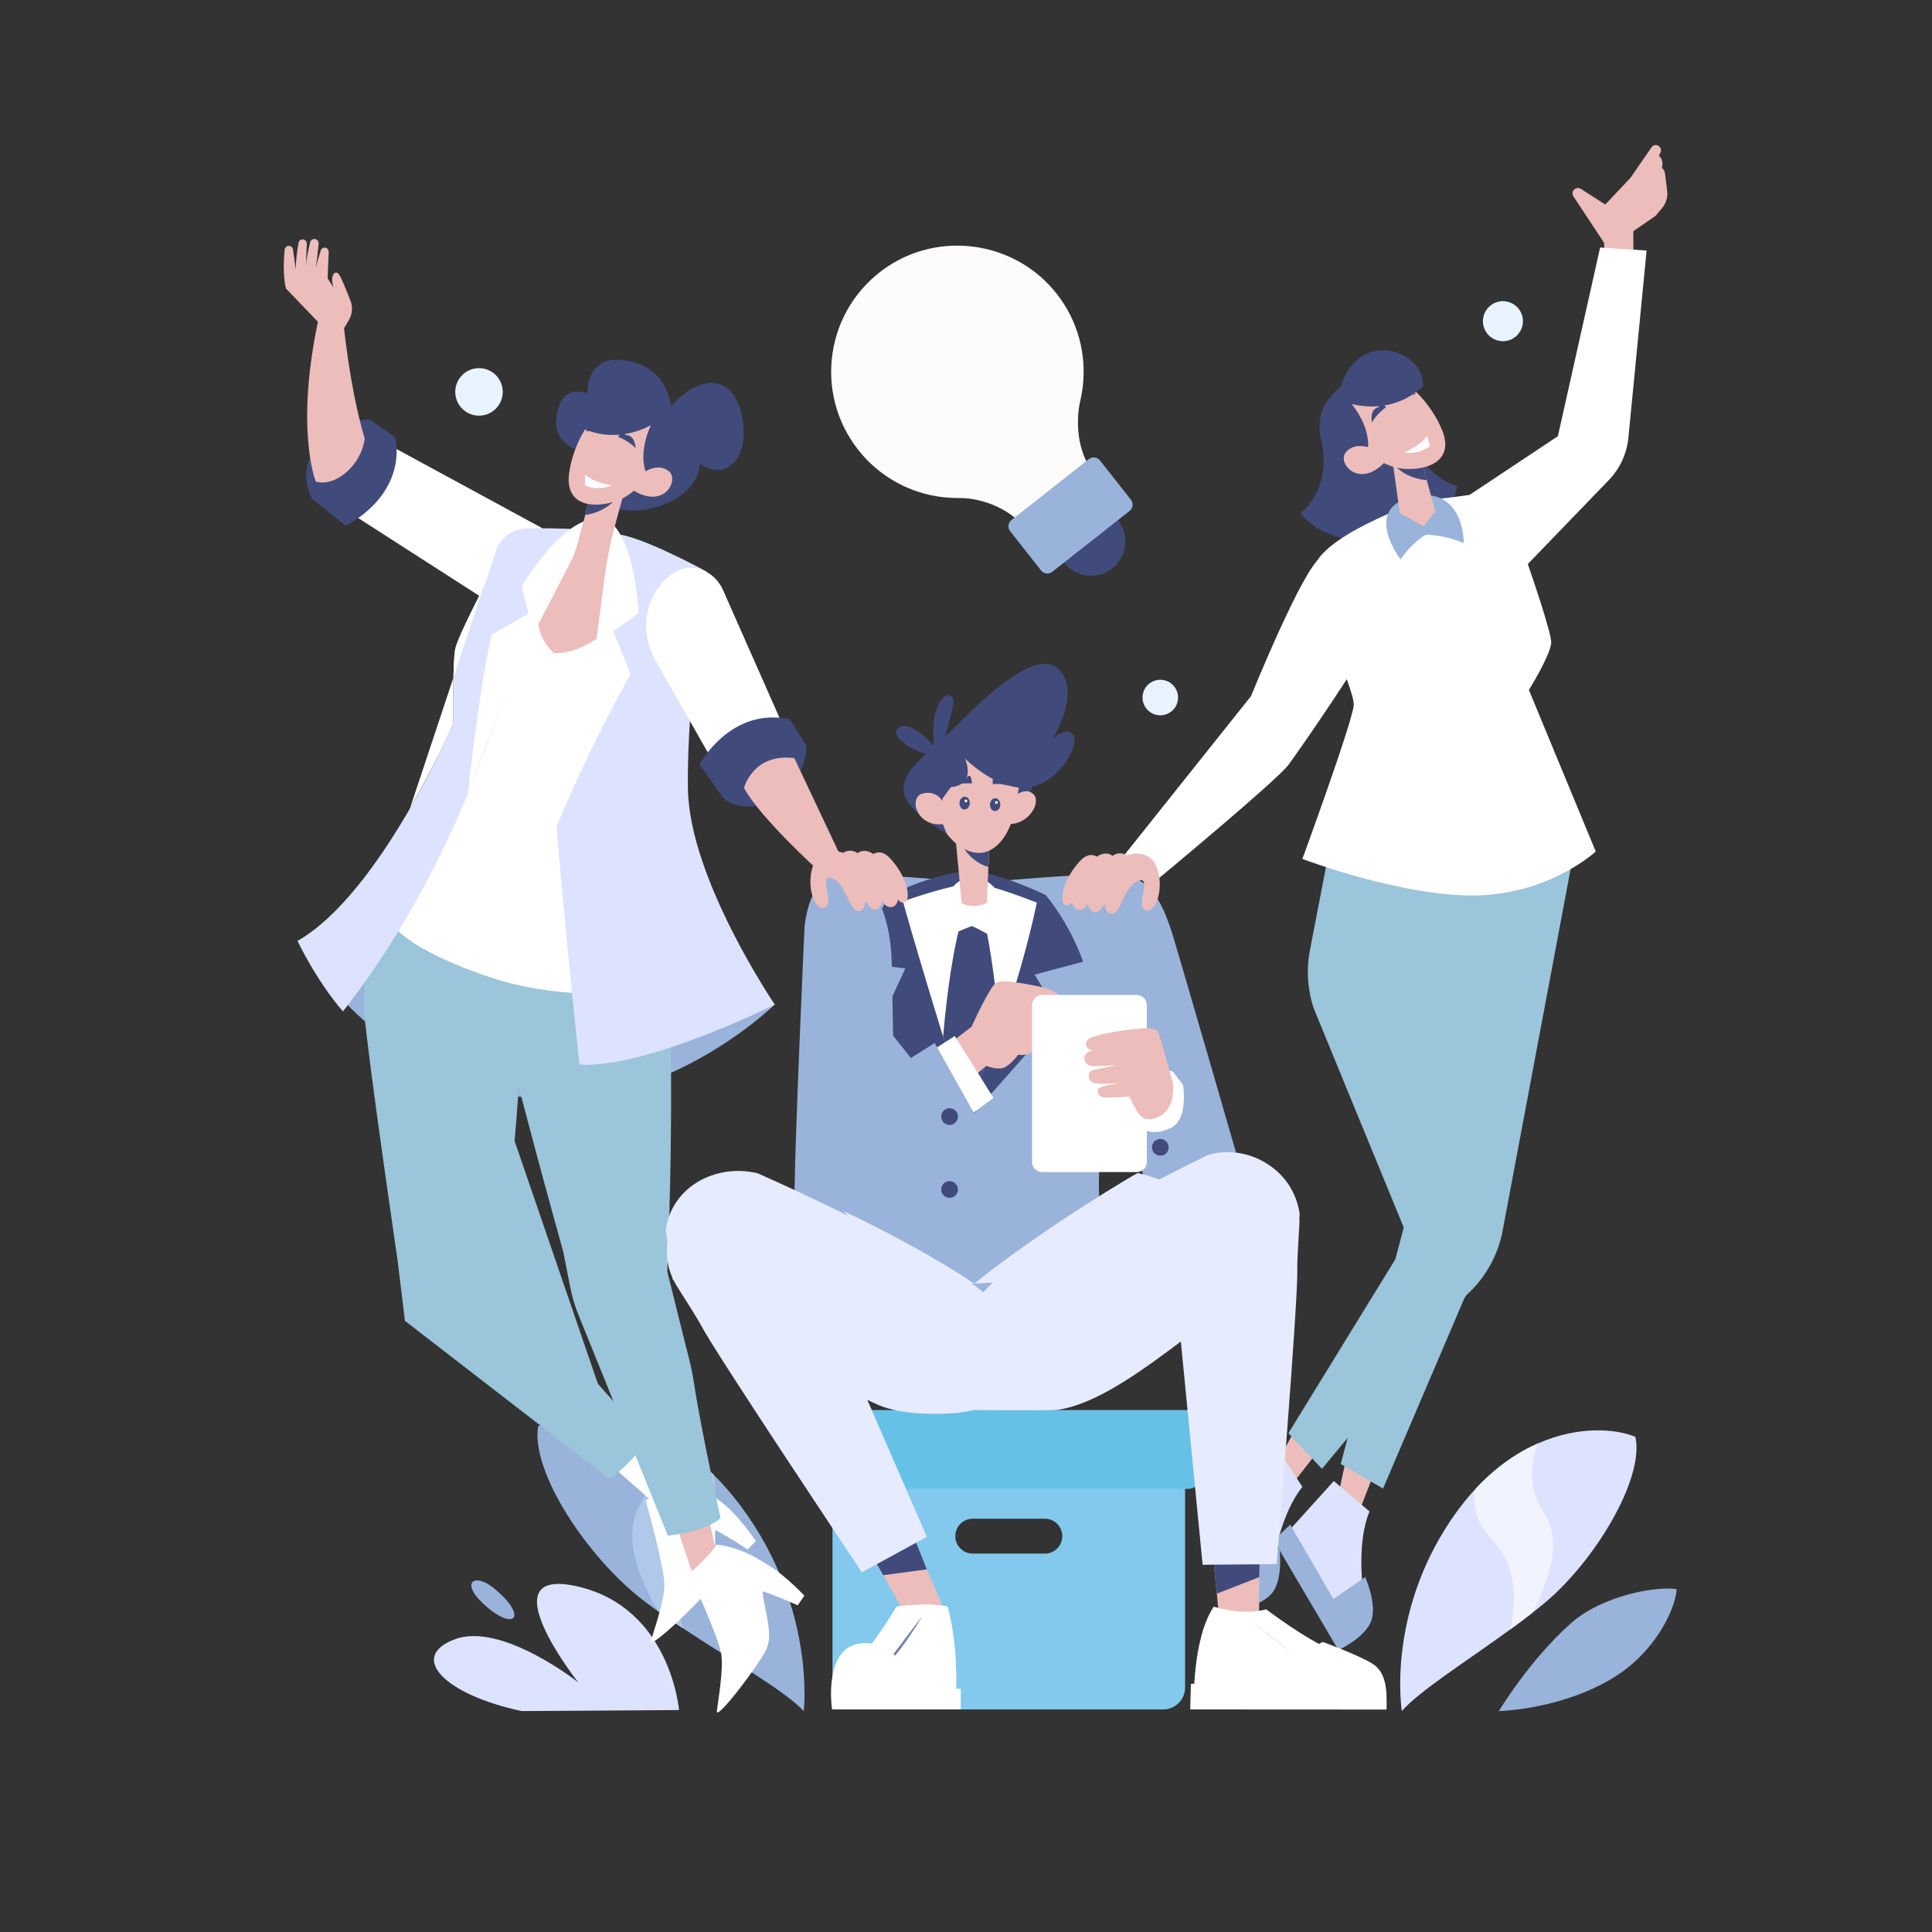 <?xml version="1.0" encoding="UTF-8" standalone="no"?>
<svg
   xmlns:dc="http://purl.org/dc/elements/1.1/"
   xmlns:cc="http://creativecommons.org/ns#"
   xmlns:rdf="http://www.w3.org/1999/02/22-rdf-syntax-ns#"
   xmlns:svg="http://www.w3.org/2000/svg"
   xmlns="http://www.w3.org/2000/svg"
   xmlns:sodipodi="http://sodipodi.sourceforge.net/DTD/sodipodi-0.dtd"
   xmlns:inkscape="http://www.inkscape.org/namespaces/inkscape"
   version="1.1"
   x="0px"
   y="0px"
   viewBox="0 0 600 600"
   style="enable-background:new 0 0 600 600;"
   xml:space="preserve"
   id="svg731"
   sodipodi:docname="Inspiration.svg"
   inkscape:version="1.0.2 (e86c870879, 2021-01-15)"><rect x="0" y="0" width="600" height="600" fill="#333333" stroke="none"/><defs
   id="defs735" /><sodipodi:namedview
   pagecolor="#ffffff"
   bordercolor="#666666"
   borderopacity="1"
   objecttolerance="10"
   gridtolerance="10"
   guidetolerance="10"
   inkscape:pageopacity="0"
   inkscape:pageshadow="2"
   inkscape:window-width="1440"
   inkscape:window-height="826"
   id="namedview733"
   showgrid="false"
   inkscape:zoom="1.4118565"
   inkscape:cx="270.71727"
   inkscape:cy="377.67981"
   inkscape:window-x="0"
   inkscape:window-y="0"
   inkscape:window-maximized="1"
   inkscape:current-layer="svg731" />
<style
   type="text/css"
   id="style2">
	.st0{fill:#404B7C;}
	.st1{fill:#ECBDBB;}
	.st2{fill:none;stroke:#404B7C;stroke-width:1.04;stroke-linecap:round;stroke-linejoin:round;stroke-miterlimit:10;}
	.st3{fill:#F68D88;}
	.st4{fill:#9AB3DA;}
	.st5{fill:none;stroke:#ECBDBB;stroke-width:1.096;stroke-linecap:round;stroke-linejoin:round;stroke-miterlimit:10;}
	.st6{fill:none;stroke:#D4E6FC;stroke-width:1.043;stroke-linecap:round;stroke-linejoin:round;stroke-miterlimit:10;}
	.st7{fill:none;stroke:#F68D88;stroke-width:1.04;stroke-linecap:round;stroke-linejoin:round;stroke-miterlimit:10;}
	.st8{fill:none;stroke:#404B7C;stroke-width:1.036;stroke-linecap:round;stroke-linejoin:round;stroke-miterlimit:10;}
	.st9{fill:#FFFFFF;}
	.st10{fill:#FFABAB;}
	.st11{fill:none;stroke:#ECBDBB;stroke-width:1.043;stroke-linecap:round;stroke-linejoin:round;stroke-miterlimit:10;}
	.st12{fill:#B0C8EA;}
	.st13{fill:none;stroke:#9AB3DA;stroke-width:1.036;stroke-linecap:round;stroke-linejoin:round;stroke-miterlimit:10;}
	.st14{fill:none;stroke:#ECBDBB;stroke-width:0.889;stroke-linecap:round;stroke-linejoin:round;stroke-miterlimit:10;}
	.st15{fill:none;stroke:#6B81BE;stroke-width:1.043;stroke-linecap:round;stroke-linejoin:round;stroke-miterlimit:10;}
	.st16{fill:#E9F3FF;}
	.st17{fill:none;stroke:#6B81BE;stroke-linecap:round;stroke-linejoin:round;stroke-miterlimit:10;}
	.st18{fill:none;stroke:#9AB3DA;stroke-width:1.043;stroke-linecap:round;stroke-linejoin:round;stroke-miterlimit:10;}
	.st19{fill:none;stroke:#404B7C;stroke-width:1.051;stroke-linecap:round;stroke-linejoin:round;stroke-miterlimit:10;}
	.st20{fill:none;stroke:#9AB3DA;stroke-width:1.051;stroke-linecap:round;stroke-linejoin:round;stroke-miterlimit:10;}
	.st21{fill:none;stroke:#ECBDBB;stroke-width:1.051;stroke-linecap:round;stroke-linejoin:round;stroke-miterlimit:10;}
	.st22{fill:none;stroke:#ECBDBB;stroke-width:1.036;stroke-linecap:round;stroke-linejoin:round;stroke-miterlimit:10;}
</style>









































<g
   id="WOMAN_1_HAIR_1_"
   style="stroke:none">
	<path
   class="st0"
   d="m 434.205,126.982 c 0,0 4.032,19.421 18.333,24.042 0,0 -1.83,15.309 -21.742,17.069 -19.912,1.76 -26.916,-8.715 -26.916,-8.715 0,0 10.146,-7.457 6.34,-23.232 -3.806,-15.775 19.959,-20.867 23.984,-9.163 z"
   id="path4"
   style="stroke:none" />
</g><g
   id="WOMAN_1_LEFT_ARM_1_"
   style="stroke:none">
	<g
   id="g23"
   style="stroke:none">
		<g
   id="g9"
   style="stroke:none">
			<path
   class="st1"
   d="m 498.314,79.006 -0.152,-3.6 -9.372,-14.195 c -0.519,-0.58 -0.576,-1.438 -0.139,-2.081 v -4e-6 c 0.477,-0.702 1.399,-0.943 2.158,-0.564 l 7.721,4.954 7.854,-8.317 6.513,-9.46 c 0.446,-0.647 1.294,-0.877 2.006,-0.543 v 0 c 0.786,0.368 1.137,1.294 0.793,2.091 l -0.482,1.117 v 0 c 0.879,0.767 1.268,1.954 1.012,3.093 l -0.118,0.527 0.373,0.484 c 0.349,0.454 0.569,0.993 0.637,1.561 l 0.637,5.319 c 0.225,1.875 -0.34,3.759 -1.558,5.202 l -2.088,2.473 -6.854,4.71 0.009,7.423 z"
   id="path7"
   style="stroke:none" />
		</g>
		<g
   id="g19"
   style="stroke:none">
			<path
   class="st2"
   d="m 515.457,56.451 -0.447,0.127 c -0.931,0.264 -1.56,1.13 -1.524,2.097 l 0.056,1.502 c 0.025,0.659 -0.262,1.292 -0.774,1.707 l -1.832,1.488"
   id="path11"
   style="stroke:none" />
			<line
   class="st2"
   x1="507.735"
   y1="55.306"
   x2="509.122"
   y2="64.415"
   id="line13"
   style="stroke:none" />
			<path
   class="st2"
   d="m 514.435,52.679 -0.928,0.428 c -0.956,0.441 -1.438,1.522 -1.125,2.528 v 4e-6 c 0.013,0.041 0.024,0.082 0.034,0.123 l 1,4.084"
   id="path15"
   style="stroke:none" />
			<path
   class="st2"
   d="m 513.94,48.861 -0.518,0.236 c -0.947,0.431 -1.435,1.492 -1.146,2.492 l 0.609,1.865"
   id="path17"
   style="stroke:none" />
		</g>
		<path
   class="st3"
   d="m 511.367,77.805 -14.432,-0.934 -13.123,58.599 -28.412,18.884 c 0,0 -10.521,9.594 -1.781,20.388 8.74,10.794 19.666,1.665 19.666,1.665 l 26.351,-27.32 c 3.458,-3.585 5.602,-8.234 6.084,-13.191 z"
   id="path21"
   style="fill:#ffffff;fill-opacity:1;stroke:none" />
	</g>
</g><g
   id="WOMAN_1_LEFT_LEG_1_"
   style="stroke:none">
	<g
   id="g44"
   style="stroke:none">
		<g
   id="g34"
   style="stroke:none">
			<path
   class="st1"
   d="m 402.47,443.696 c -0.439,0.385 -6.586,11.926 -6.586,11.926 l 6.122,4.44 7.576,-9.743 z"
   id="path26"
   style="stroke:none" />
			<path
   class="st3"
   d="m 404.477,461.771 -7.917,-12.234 -16.854,10.228 -4.491,2.726 6.694,25.473 13.918,-4.835 c 0,0 2.356,-13.788 8.65,-21.358 z"
   id="path28"
   style="stroke:none;fill:#dde3ff;fill-opacity:1" />
			<path
   class="st4"
   d="m 379.708,458.631 -6.318,3.182 9.497,38.449 c 0,0 9.129,-1.329 12.401,-5.83 3.272,-4.501 2.069,-13.526 2.069,-13.526 l -11.413,3.706 z"
   id="path30"
   style="stroke:none" />
			<path
   class="st5"
   d="m 398.223,457.899 c 0,0 -6.695,8.704 -8.381,16.711"
   id="path32"
   style="stroke:none" />
		</g>
		<g
   id="g42"
   style="stroke:none">
			<path
   class="st4"
   d="M 489.037,263.144 466.804,381.423 c -1.32,7.927 -5.261,15.183 -11.194,20.604 l -45.075,54.132 -10.4,-11.079 39.789,-64.735 -7.281,-73.206 c -0.188,-6.154 1.21,-12.252 4.059,-17.71 l 13.722,-26.286 h 38.613 z"
   id="path36"
   style="stroke:none;fill:#9ac5da;fill-opacity:1" />
			<path
   class="st6"
   d="m 408.527,441.54 36.566,-59.737 -6.057,-80.17 c -0.04,-2.518 0.6,-5 1.852,-7.185 l 8.747,-15.265"
   id="path38"
   style="stroke:none" />
			<line
   class="st6"
   x1="413.535"
   y1="451.476"
   x2="404.612"
   y2="441.985"
   id="line40"
   style="stroke:none" />
		</g>
	</g>
</g><g
   id="WOMAN_1_RIGHT_LEG_1_"
   style="stroke:none">
	<g
   id="g73"
   style="stroke:none">
		<g
   id="g55"
   style="stroke:none">
			<path
   class="st1"
   d="m 418.217,452.66 c -0.311,0.495 -2.894,13.313 -2.894,13.313 l 7.137,2.5 4.467,-11.505 z"
   id="path47"
   style="stroke:none" />
			<path
   class="st3"
   d="m 425.318,469.402 -11.09,-9.453 -13.218,14.628 -3.522,3.899 13.711,22.488 11.95,-8.62 c 0,0 -1.693,-13.885 2.168,-22.941 z"
   id="path49"
   style="stroke:none;fill:#dde3ff;fill-opacity:1" />
			<path
   class="st4"
   d="m 400.688,473.49 -5.142,4.859 20.114,34.117 c 0,0 8.366,-3.889 10.211,-9.139 1.845,-5.25 -1.893,-13.552 -1.893,-13.552 l -9.873,6.82 z"
   id="path51"
   style="stroke:none" />
			<path
   class="st5"
   d="m 418.217,467.484 c 0,0 -3.921,10.258 -3.243,18.411"
   id="path53"
   style="stroke:none" />
		</g>
		<g
   id="g71"
   style="stroke:none">
			<path
   class="st4"
   d="m 452.442,273.348 -0.339,34.825 9.911,66.393 c 1.007,7.973 -0.691,16.054 -4.822,22.948 l -27.677,64.777 -13.138,-7.635 19.575,-73.421 -27.949,-68.051 c -1.943,-5.842 -2.351,-12.085 -1.185,-18.131 l 5.616,-29.115 z"
   id="path57"
   style="stroke:none;fill:#9ac5da;fill-opacity:1" />
			<path
   class="st6"
   d="m 452.103,308.173 9.911,66.393 c 1.007,7.973 -0.691,16.054 -4.822,22.948"
   id="path59"
   style="stroke:none" />
			<path
   class="st6"
   d="m 459.252,279.774 -1.759,22.944 c -0.145,1.897 -1.326,3.559 -3.07,4.32 l -3.189,1.392 -6.7e-4,-31.378"
   id="path61"
   style="stroke:none" />
			
				<ellipse
   transform="rotate(-78.643,451.699,382.939)"
   class="st6"
   cx="451.699"
   cy="382.939"
   rx="12.834"
   ry="8.187"
   id="ellipse63"
   style="stroke:none" />
			<path
   class="st6"
   d="m 423.403,448.859 17.919,-67.709 -28.771,-75.074 c -0.76,-2.401 -0.858,-4.962 -0.284,-7.414 l 4.563,-22.697"
   id="path65"
   style="stroke:none" />
			<line
   class="st6"
   x1="431.047"
   y1="456.943"
   x2="419.779"
   y2="450.407"
   id="line67"
   style="stroke:none" />
			<path
   class="st6"
   d="m 428.21,278.14 -3.291,13.707 c -1.216,3.617 -4.704,5.971 -8.514,5.744 l -3.835,-0.229"
   id="path69"
   style="stroke:none" />
		</g>
	</g>
</g><g
   id="WOMAN_1_BODY_1_"
   style="stroke:none">
	<g
   id="g84"
   style="stroke:none">
		<path
   class="st3"
   d="m 441.562,155.463 c 2.758,-0.217 10.431,-1.091 14.155,-1.677 8.399,-1.322 12.611,3.904 15.451,11.917 4.703,13.271 10.925,31.512 10.564,34.159 -0.577,4.228 -6.919,14.415 -6.919,14.415 l 20.758,50.165 c 0,0 -14.223,13.262 -37.288,13.646 -23.064,0.384 -53.817,-11.34 -53.817,-11.34 0,0 15.761,-43.054 15.953,-47.859 0.192,-4.805 -11.917,-30.176 -12.493,-40.939 -0.577,-10.763 33.636,-22.488 33.636,-22.488 z"
   id="path76"
   style="fill:#ffffff;stroke:none;fill-opacity:1" />
		<path
   class="st5"
   d="m 459.199,153.618 c 6.141,0.463 9.553,5.264 11.97,12.085 0.9,2.539 1.855,5.26 2.81,8.019"
   id="path78"
   style="stroke:none" />
		<path
   class="st5"
   d="m 489.037,261.367 c 0,0 -14.031,8.265 -29.792,9.61 -15.761,1.345 -48.82,-9.418 -48.82,-9.418"
   id="path80"
   style="stroke:none" />
		<path
   class="st4"
   d="m 439.448,154.117 c 11.947,-2.336 15.12,8.201 15.12,14.607 0,0 -4.228,-2.306 -11.66,-2.691 0,0 -3.972,1.922 -7.944,7.688 0,0 -12.557,-16.273 4.485,-19.605 z"
   id="path82"
   style="stroke:none" />
	</g>
</g><g
   id="WOMAN_1_NECK_1_"
   style="stroke:none">
	<g
   id="g91"
   style="stroke:none">
		<polygon
   class="st1"
   points="434.712,159.367 442.143,163.476 445.723,158.731 443.092,149.1 441.625,143.74 432.016,139.771 432.588,143.956 "
   id="polygon87"
   style="stroke:none" />
		<path
   class="st0"
   d="m 432.016,139.771 0.572,4.184 c 3.613,4.228 8.412,5.015 10.504,5.144 l -1.467,-5.36 z"
   id="path89"
   style="stroke:none" />
	</g>
</g><g
   id="WOMAN_1_HEAD_1_"
   style="stroke:none">
	<g
   id="g110"
   style="stroke:none">
		<path
   class="st1"
   d="m 437.408,119.562 c 0,0 6.839,5.191 10.433,13.966 3.594,8.774 -3.072,12.403 -11.316,12.106 -8.244,-0.297 -16.513,-8.8 -16.513,-8.8 0,0 -6.567,-7.558 -2.171,-13.843 4.396,-6.285 12.794,-8.226 19.567,-3.429 z"
   id="path94"
   style="stroke:none" />
		<path
   class="st0"
   d="m 419.779,125.439 c 0,0 12.288,3.87 22.133,-5.496 0.325,-11.453 -19.893,-18.042 -25.58,0.187 -14.791,12.119 -0.691,26.477 8.212,20.679 0,0 2.259,-6.393 -4.764,-15.37 z"
   id="path96"
   style="stroke:none" />
		<g
   id="g108"
   style="stroke:none">
			<g
   id="g104"
   style="stroke:none">
				<path
   class="st1"
   d="m 430.797,142.702 -5.361,-3.658 c 0,0 -4.924,-1.925 -7.572,1.543 -2.647,3.467 4.712,11.785 12.933,2.116 z"
   id="path98"
   style="stroke:none" />
				<path
   class="st2"
   d="m 419.761,142.337 c 0,0 3.836,-1.922 8.07,-0.601"
   id="path100"
   style="stroke:none" />
				<path
   class="st2"
   d="m 424.158,144.749 c 0,0 -0.933,-1.402 -1.349,-3.32"
   id="path102"
   style="stroke:none" />
			</g>
			<path
   class="st7"
   d="m 427.343,143.682 c 1.577,-0.601 3.679,1.076 4.695,3.744 1.016,2.668 0.562,5.319 -1.015,5.919 -1.577,0.601 -3.679,-1.076 -4.695,-3.744 -0.392,-1.03 -0.565,-2.057 -0.54,-2.964"
   id="path106"
   style="stroke:none" />
		</g>
	</g>
</g><g
   id="WOMAN_1_FACE_1_"
   style="stroke:none">
	<g
   id="g125"
   style="stroke:none">
		<path
   class="st0"
   d="m 426.06,131.175 c 0,0 -0.924,-4.102 2.203,-4.785 0,0 -0.479,-0.714 0.091,-1.2 0.569,-0.486 2.101,1.286 2.101,1.286 0,0 -2.846,1.942 -4.395,4.699 z"
   id="path113"
   style="stroke:none" />
		<path
   class="st0"
   d="m 439.682,122.448 c 0,0 -2.596,-2.837 -3.647,-0.615 0,0 -0.49,-0.515 -0.914,-0.274 -0.733,0.416 0.522,2.236 0.522,2.236 0,0 1.885,-1.471 4.039,-1.347 z"
   id="path115"
   style="stroke:none" />
		<path
   class="st8"
   d="m 436.201,130.086 2.332,3.022 c 0,0 2.189,-1.635 2.644,-0.027 0.447,1.58 -1.569,2.445 -1.569,2.445"
   id="path117"
   style="stroke:none" />
		<path
   class="st8"
   d="m 429.944,133.652 c 0,0 0.261,-2.697 3.288,-2.644"
   id="path119"
   style="stroke:none" />
		<path
   class="st8"
   d="m 441.116,125.819 c 0,0 -2.045,-0.527 -2.866,1.795"
   id="path121"
   style="stroke:none" />
		<path
   class="st9"
   d="m 444.089,138.479 c 0,0 -3.109,2.794 -7.936,2.05 3.131,-1.494 5.777,-3.14 7.001,-5.235 z"
   id="path123"
   style="stroke:none" />
	</g>
</g><g
   id="WOMAN_1_RIGHT_ARM_1_"
   style="stroke:none">
	<g
   id="g132"
   style="stroke:none">
		<path
   class="st3"
   d="m 410.073,173.244 c -5.495,3.336 -21.564,42.95 -21.564,42.95 l -39.921,50.079 10.515,7.129 c 0,0 37.248,-30.832 40.99,-35.822 3.743,-4.99 23.525,-33.683 27.089,-41.703 3.564,-8.02 -2.139,-31.723 -17.109,-22.634 z"
   id="path128"
   style="fill:#ffffff;fill-opacity:1;stroke:none" />
		<path
   class="st5"
   d="m 421.141,206.407 c 2.805,-4.472 5.05,-8.3 6.041,-10.53 3.564,-8.02 -2.139,-31.723 -17.109,-22.634"
   id="path130"
   style="stroke:none" />
	</g>
</g><g
   id="PLANTS"
   style="stroke:none">
	<g
   id="g161"
   style="stroke:none">
		<g
   id="g139"
   style="stroke:none">
			<path
   class="st3"
   d="m 210.88,531.068 c 0,0 -2.612,-31.627 -31.339,-38.343 -28.728,-6.716 0,29.718 0,29.718 0,0 -23.878,-18.899 -38.428,-13.303 -14.55,5.596 -2.612,17.26 20.893,22.248 z"
   id="path135"
   style="stroke:none;fill:#dde3ff;fill-opacity:1" />
			<path
   class="st10"
   d="m 153.207,493.098 c 10.607,8.524 7.089,13.644 -1.865,6.076 -8.954,-7.568 -4.225,-10.971 1.865,-6.076 z"
   id="path137"
   style="stroke:none;fill:#9ab3da;fill-opacity:1" />
		</g>
		<g
   id="g147"
   style="stroke:none">
			<path
   class="st3"
   d="m 479.491,497.979 c -1.18,0.98 -2.4,1.95 -3.65,2.93 -2.22,1.73 -4.52,3.45 -6.86,5.15 -13.65,9.96 -28.35,19.18 -33.62,25.33 0,0 -4.88,-29.62 15.36,-59.51 2.41,-3.56 4.91,-6.7 7.47,-9.45 6.38,-6.88 13.08,-11.39 19.52,-14.2 12.64,-5.53 24.22,-4.5 30.18,-2 2.85,13.07 -12.76,38.86 -28.4,51.75 z"
   id="path141"
   style="stroke:none;fill:#dde3ff;fill-opacity:1" />
			<path
   class="st10"
   d="m 475.841,500.909 c -2.22,1.73 -4.52,3.45 -6.86,5.15 2.03,-8.41 2.41,-19.74 -6,-28.35 -4.67,-4.77 -5.66,-10.14 -4.79,-15.28 6.38,-6.88 13.08,-11.39 19.52,-14.2 -2.42,5.91 -3.39,13.71 1.9,21.76 5.63,8.58 1.54,20.93 -3.77,30.92 z"
   id="path143"
   style="stroke:none;fill:#f1f3ff;fill-opacity:1" />
			<path
   class="st11"
   d="m 500.762,450.028 c 0,0 -41.584,20.673 -62.584,72.64"
   id="path145"
   style="stroke:none" />
		</g>
		<g
   id="g155"
   style="stroke:none">
			<path
   class="st4"
   d="m 200.325,497.43 c 1.322,1.002 2.687,1.991 4.085,2.989 2.482,1.762 5.049,3.508 7.659,5.232 15.227,10.1 31.552,19.349 37.542,25.738 0,0 3.84,-32.233 -19.468,-63.544 -2.775,-3.729 -5.628,-7 -8.526,-9.848 -7.224,-7.124 -14.68,-11.672 -21.773,-14.396 -13.922,-5.363 -26.381,-3.691 -32.699,-0.702 -2.447,14.257 15.662,41.362 33.18,54.531 z"
   id="path149"
   style="stroke:none" />
			<path
   class="st12"
   d="m 204.41,500.419 c 2.482,1.762 5.049,3.508 7.659,5.232 -2.599,-8.987 -3.557,-21.208 5.112,-30.915 4.814,-5.378 5.624,-11.227 4.436,-16.738 -7.224,-7.124 -14.68,-11.672 -21.773,-14.396 2.9,6.267 4.325,14.647 -1.001,23.598 -5.667,9.541 -0.652,22.684 5.567,33.219 z"
   id="path151"
   style="stroke:none" />
			<path
   class="st6"
   d="m 175.03,446.658 c 0,0 45.92,20.323 71.117,75.446"
   id="path153"
   style="stroke:none" />
		</g>
		<g
   id="g159"
   style="stroke:none">
			<path
   class="st4"
   d="m 465.475,531.389 c 0,0 9.553,-15.878 22.337,-27.223 9.861,-8.751 26.495,-11.603 32.911,-10.652 -0.594,6.772 -6.227,17.259 -15.244,24.422 -10.538,8.37 -27.05,12.885 -40.003,13.454 z"
   id="path157"
   style="stroke:none" />
		</g>
	</g>
</g><g
   id="WOMAN_1_RIGHT_ARM"
   style="stroke:none">
	<g
   id="g180"
   style="stroke:none">
		<path
   class="st3"
   d="m 167.657,163.62 -51.646,-28.04 -12.233,20.501 45.923,29.512 c 7.694,4.944 18.116,2.013 21.824,-6.347 0.608,-1.371 1.104,-2.896 1.443,-4.589 0.884,-4.42 -1.351,-8.885 -5.312,-11.035 z"
   id="path164"
   style="fill:#ffffff;fill-opacity:1;stroke:none" />
		<path
   class="st0"
   d="m 122.857,135.963 -7.909,-5.616 c 0,0 -11.193,-0.456 -16.975,8.474 -5.783,8.929 -1.003,16.133 -1.003,16.133 l 10.359,8.291 c 0,0 18.553,-8.607 15.528,-27.28 z"
   id="path166"
   style="stroke:none" />
		<g
   id="g178"
   style="stroke:none">
			<g
   id="g170"
   style="stroke:none">
				<path
   class="st1"
   d="m 113.258,136.229 c -3.437,-11.736 -5.497,-25.104 -6.962,-39.177 l -7.114,0.802 c -7.8,35.149 -1.121,51.711 -1.121,51.711 6.21,1.8 14.194,-5.207 15.197,-13.337 z"
   id="path168"
   style="stroke:none" />
			</g>
			<path
   class="st1"
   d="m 106.468,102.544 1.863,-3.096 c 1.098,-1.824 1.292,-4.053 0.52,-6.036 -1.171,-3.01 -2.87,-7.222 -3.573,-8.206 -1.121,-1.571 -2.974,0.291 -1.704,4.106 l -1.811,-2.835 c 0,0 0.155,-5.222 0.323,-8.242 0.03,-0.533 -0.276,-1.023 -0.766,-1.233 v 0 c -0.688,-0.295 -1.48,0.067 -1.709,0.78 -0.472,1.47 -1.2,3.84 -1.516,5.418 0,0 0.62,-4.872 0.862,-7.521 0.056,-0.619 -0.323,-1.19 -0.912,-1.386 v 0 c -0.743,-0.248 -1.538,0.185 -1.725,0.945 -0.441,1.789 -1.151,4.978 -1.343,7.678 l 0.304,-7.223 c 0.031,-0.73 -0.546,-1.341 -1.276,-1.352 v 0 c -0.638,-0.01 -1.188,0.439 -1.298,1.068 -0.319,1.824 -0.902,5.582 -0.849,8.42 l -0.859,-6.343 c -0.098,-0.722 -0.768,-1.224 -1.488,-1.116 v 0 c -0.591,0.089 -1.045,0.565 -1.105,1.159 -0.229,2.253 -0.636,7.824 0.383,12.05 l 10.688,11.14 z"
   id="path172"
   style="stroke:none" />
			<path
   class="st8"
   d="m 92.906,85.82 4.535,4.958 c 0,0 5.208,2.354 6.803,5.379"
   id="path174"
   style="stroke:none" />
			<line
   class="st8"
   x1="104.078"
   y1="89.689"
   x2="106.912"
   y2="92.777"
   id="line176"
   style="stroke:none" />
		</g>
	</g>
</g><g
   id="WOMAN_1_BACK_SHIRT"
   style="stroke:none">
	<path
   class="st4"
   d="m 240.614,311.966 c 0,0 -37.989,37.116 -82.555,28.024 -44.566,-9.092 -65.649,-47.781 -65.649,-47.781 l 29.677,-10.713 90.016,23.829 z"
   id="path183"
   style="stroke:none" />
</g><g
   id="WOMAN_1_RIGHT_LEG"
   style="stroke:none;fill:#404b7c;fill-opacity:1">
	<g
   id="g204"
   style="stroke:none;fill:#404b7c;fill-opacity:1">
		<g
   id="g194"
   style="stroke:none;fill:#404b7c;fill-opacity:1">
			<path
   class="st1"
   d="m 190.561,455.752 12.678,11.097 c 0,0 4.414,-0.989 5.777,-6.048 l -12.213,-13.4 z"
   id="path186"
   style="stroke:none;fill:#ffffff;fill-opacity:1" />
			<g
   id="g192"
   style="stroke:none;fill:#404b7c;fill-opacity:1">
				<path
   class="st0"
   d="m 224.009,466.446 c 3.498,2.718 7.081,6.899 10.723,12.122 l -2.528,2.646 c 0,0 -8.281,-5.596 -12.757,-7.269 -4.475,-1.672 0.536,-8.886 4.561,-7.5 z"
   id="path188"
   style="stroke:none;fill:#ffffff;fill-opacity:1" />
				<path
   class="st3"
   d="m 208.068,458.16 c 0,0 -1.308,4.245 -7.51,7.863 0,0 5.961,21.308 5.784,26.489 -0.177,5.18 -3.304,13.904 -4.192,17.104 -0.888,3.2 15.398,-12.185 18.328,-16.615 2.93,-4.43 1.2,-12.155 1.662,-17.786 0.462,-5.631 1.869,-8.769 1.869,-8.769 0,0 -7.826,-5.884 -15.941,-8.286 z"
   id="path190"
   style="stroke:none;fill:#ffffff;fill-opacity:1" />
			</g>
		</g>
		<g
   id="g202"
   style="stroke:none;fill:#404b7c;fill-opacity:1">
			<g
   id="g198"
   style="stroke:none;fill:#404b7c;fill-opacity:1">
				<path
   class="st0"
   d="m 146.039,255.908 c -16.332,-1.3 -25.48,14.49 -25.48,14.49 0,0 -8.662,28.899 -7.48,43.615 1.191,14.727 10.384,77.311 10.384,77.311 l 2.293,18.874 63.559,49.127 c 0,0 9.71,-6.981 11.343,-13.017 0,0 -18.766,-20.306 -27.904,-31.633 -5.437,-6.75 -11.649,-12.38 -17.703,-17.311 2.143,-16.133 6.164,-49.614 7.016,-80.087 1.185,-42.057 0.305,-60.081 -16.028,-61.37 z"
   id="path196"
   style="stroke:none;fill:#9ac5da;fill-opacity:1" />
			</g>
			<polyline
   class="st13"
   points="149.191,323.369 145.575,402.734 191.537,446.824    "
   id="polyline200"
   style="stroke:none;fill:#9ac5da;fill-opacity:1" />
		</g>
	</g>
</g><g
   id="WOMAN_1_LEFT_LEG"
   style="stroke:none">
	<g
   id="g225"
   style="stroke:none">
		<g
   id="g215"
   style="stroke:none">
			<path
   class="st1"
   d="m 210.295,474.452 5.363,15.972 c 0,0 4.311,1.369 8.037,-2.316 l -3.802,-17.728 z"
   id="path207"
   style="stroke:none" />
			<g
   id="g213"
   style="stroke:none">
				<path
   class="st0"
   d="m 237.273,485.293 c 3.89,2.121 8.097,5.672 12.531,10.242 l -2.07,3.018 c 0,0 -9.073,-4.194 -13.758,-5.126 -4.686,-0.932 -0.898,-8.857 3.297,-8.135 z"
   id="path209"
   style="stroke:none;fill:#ffffff;fill-opacity:1" />
				<path
   class="st3"
   d="m 222.617,479.674 c 0,0 -3.018,4.4 -8.559,8.967 0,0 9.306,20.074 9.963,25.216 0.657,5.142 -1.029,14.254 -1.391,17.556 -0.362,3.301 13.241,-14.5 15.421,-19.343 2.181,-4.843 -0.768,-12.19 -1.216,-17.822 -0.448,-5.632 0.437,-8.955 0.437,-8.955 0,0 -6.26,-4.551 -14.656,-5.619 z"
   id="path211"
   style="stroke:none;fill:#ffffff;fill-opacity:1" />
			</g>
		</g>
		<path
   class="st0"
   d="m 223.78,471.386 c -4.45,4.39 -16.36,5.53 -16.36,5.53 L 179.687,408.464 c -1.129,-2.786 -1.99,-5.673 -2.572,-8.621 l -2.195,-11.117 c 0,0 -17.736,-63.362 -20.026,-77.952 -2.27,-14.59 0.713,-51.327 0.713,-51.327 0,0 9.873,-12.222 26.253,-12.142 16.39,0.08 24.11,22.68 26.05,64.71 1.14,24.28 0.16,64.99 -0.67,82.9 l 5.92,23.79 c 1,3.64 1.85,7.41 2.44,11.3 2.19,14.38 8.18,41.38 8.18,41.38 z"
   id="path217"
   style="stroke:none;fill:#9ac5da;fill-opacity:1" />
		<path
   class="st13"
   d="m 159.6,331.553 c -2.277,-9.061 -4.076,-16.765 -4.706,-20.778 -1.723,-11.071 -0.42,-34.896 0.308,-45.743"
   id="path219"
   style="stroke:none" />
		<path
   class="st13"
   d="m 148.003,298.292 1.504,15.61 c 0.24,2.492 1.963,4.591 4.36,5.313 l 2.953,0.889"
   id="path221"
   style="stroke:none" />
		<polyline
   class="st13"
   points="194.099,314.328 195.94,400.026 215.251,470.381   "
   id="polyline223"
   style="stroke:none" />
	</g>
</g><g
   id="WOMAN_1_BODY"
   style="fill:#ffffff;stroke:none">
	<g
   id="g252"
   style="fill:#ffffff;stroke:none">
		<g
   id="g234"
   style="fill:#ffffff;stroke:none">
			<path
   class="st4"
   d="m 184.919,165.975 20.071,22.762 c 0,0 7.977,118.452 7.044,118.328 -0.933,-0.124 -32.581,5.476 -59.446,-3.477 -26.865,-8.952 -30.889,-16.765 -30.889,-16.765 l 23.294,-72.842 7.833,-36.295 z"
   id="path228"
   style="fill:#ffffff;stroke:none" />
			<path
   class="st8"
   d="m 212.034,307.065 c -0.933,-0.124 -32.581,5.476 -59.446,-3.477 -26.865,-8.952 -30.889,-16.765 -30.889,-16.765"
   id="path230"
   style="fill:#ffffff;stroke:none" />
			<path
   class="st8"
   d="m 198.968,303.007 c 0,0 -45.144,-1.574 -72.219,-18.465"
   id="path232"
   style="fill:#ffffff;stroke:none" />
		</g>
		<path
   class="st3"
   d="m 172.823,256.919 c 3.783,43.773 7.154,73.712 7.154,73.712 20.828,1.242 60.637,-18.664 60.637,-18.664 0,0 -26.463,-38.904 -26.966,-66.815 -0.502,-27.912 5.724,-67.688 5.724,-67.688 0,0 -21.1,-11.488 -28.144,-11.541 -0.213,5.882 -1.346,30.197 -5.71,47.121 -5.006,19.37 -12.695,43.876 -12.695,43.876 z"
   id="path236"
   style="fill:#dde3ff;stroke:none;fill-opacity:1" />
		<g
   id="g242"
   style="fill:#ffffff;stroke:none">
			<path
   class="st3"
   d="m 179.594,164.375 c 0,0 -5.361,-0.384 -15.805,-0.295 -4.485,0.038 -8.458,2.923 -9.865,7.182 l -3.583,10.84 c 0,0 -8.131,15.567 -8.959,19.413 -0.828,3.845 -0.655,23.133 -0.655,23.133 0,0 -22.409,52.679 -48.317,67.562 0,0 5.593,12.031 14.104,21.901 15.015,-19.293 28.06,-41.65 38.795,-67.602 0,0 18.376,-47.761 22.553,-57.753 4.177,-9.992 11.733,-24.381 11.733,-24.381 z"
   id="path238"
   style="fill:#dde3ff;stroke:none;fill-opacity:1" />
			<path
   class="st14"
   d="m 154.188,170.187 -3.847,11.915 c 0,0 -8.131,15.567 -8.959,19.413 -0.828,3.845 -0.655,23.133 -0.655,23.133 0,0 -3.12,8.053 -13.431,26.461"
   id="path240"
   style="fill:#ffffff;stroke:none" />
		</g>
		<g
   id="g250"
   style="fill:#ffffff;stroke:none">
			<path
   class="st3"
   d="m 187.853,161.356 c 6.135,1.814 9.726,16.482 10.418,29.125 l -7.876,5.492 5.367,13.371 c 0,0 -14.021,24.925 -22.94,47.576 0,0 7.767,-37.781 12.431,-58.571 2.511,-21.657 -7.333,-23.767 -18.068,-4.513 -10.764,21.456 -21.877,52.674 -21.877,52.674 0,0 3.444,-32.238 7.404,-49.326 l 11.425,-6.602 -2.034,-8.497 c 0,0 14.08,-24.179 25.75,-20.728 z"
   id="path244"
   style="fill:#ffffff;stroke:none" />
			<path
   class="st14"
   d="m 146.039,241.638 c 0,0 2.713,-27.368 6.673,-44.455 l 11.425,-6.602 -2.034,-8.497 c 0,0 4.77,-8.191 11.058,-14.358"
   id="path246"
   style="fill:#ffffff;stroke:none" />
			<path
   class="st14"
   d="m 194.299,169.567 c 2.23,5.774 3.576,13.676 3.972,20.914 l -7.876,5.492 5.367,13.371 c 0,0 -10.705,19.03 -19.357,38.945"
   id="path248"
   style="fill:#ffffff;stroke:none" />
		</g>
	</g>
</g><g
   id="WOMAN_1_HAIR"
   style="stroke:none">
	<g
   id="g261"
   style="stroke:none">
		<path
   class="st0"
   d="m 206.899,128.062 c 0,0 5.533,-8.113 12.909,-9.062 7.375,-0.949 11.256,7.008 11.138,16.074 -0.118,9.066 -7.686,15.872 -16.596,6.181 -7,-7.613 -7.45,-13.193 -7.45,-13.193 z"
   id="path255"
   style="stroke:none" />
		<path
   class="st0"
   d="m 208.75,128.437 c 0,0 10.716,7.576 8.243,17.865 -2.473,10.289 -21.648,16.246 -30.765,9.174 -9.117,-7.072 -5.705,-15.277 -5.705,-15.277 0,0 -8.553,-1.795 -7.729,-10.146 0.824,-8.351 5.281,-9.327 9.619,-7.949 0,0 -0.418,-10.55 9.271,-10.358 9.689,0.192 16.327,6.183 17.065,16.692 z"
   id="path257"
   style="stroke:none" />
		<path
   class="st13"
   d="m 208.75,128.437 c 0.004,0.003 7.877,5.571 8.565,13.642"
   id="path259"
   style="stroke:none" />
	</g>
</g><g
   id="WOMAN_1_NECK"
   style="stroke:none">
	<g
   id="g272"
   style="stroke:none">
		<path
   class="st1"
   d="m 167.19,193.835 c 0,0 8.326,-15.878 10.654,-20.631 0.735,-1.507 1.572,-4.384 2.368,-7.604 1.226,-5.334 9.988,-5.208 9.643,1.975 -0.738,3.499 -1.373,6.743 -1.688,8.901 l -2.91,21.876 c 0,0 -6.453,4.837 -13.149,4.466 0,0 -4.122,-3.08 -4.919,-8.982 z"
   id="path264"
   style="stroke:none" />
		<g
   id="g270"
   style="stroke:none">
			<path
   class="st1"
   d="m 180.305,165.189 c 0.502,-1.712 0.996,-3.522 1.453,-5.276 1.366,-5.275 2.438,-10.042 2.438,-10.042 l 10.577,-0.372 c 0,0 -0.201,0.703 -0.538,1.892 -0.915,3.247 -2.824,10.104 -4.381,16.183 -5.633,2.968 -8.454,-0.396 -9.549,-2.385 z"
   id="path266"
   style="stroke:none" />
			<path
   class="st0"
   d="m 181.758,159.913 c 6.19,-0.778 10.167,-4.968 12.477,-8.521 0.338,-1.189 0.538,-1.892 0.538,-1.892 l -10.577,0.372 c 0,0 -1.072,4.767 -2.438,10.042 z"
   id="path268"
   style="stroke:none" />
		</g>
	</g>
</g><g
   id="WOMAN_1_HEAD"
   style="stroke:none">
	<g
   id="g291"
   style="stroke:none">
		<path
   class="st1"
   d="m 183.495,130.644 c 0,0 -5.389,6.738 -6.736,16.17 -1.347,9.432 6.039,11.331 13.999,9.017 7.96,-2.314 13.929,-12.629 13.929,-12.629 0,0 4.543,-8.977 -1.284,-14.022 -5.827,-5.044 -14.486,-4.874 -19.908,1.464 z"
   id="path275"
   style="stroke:none" />
		<path
   class="st0"
   d="m 202.115,132.04 c 0,0 -11.023,6.789 -22.916,0.08 0,0 11.266,-16.271 24.971,-6.1 13.705,10.171 5.272,21.227 -2.923,22.166 0,0 -3.771,-5.675 0.868,-16.146 z"
   id="path277"
   style="stroke:none" />
		<g
   id="g289"
   style="stroke:none">
			<g
   id="g285"
   style="stroke:none">
				<path
   class="st1"
   d="m 195.619,151.567 4.326,-4.881 c 0,0 4.326,-3.085 7.757,-0.356 3.431,2.728 -1.697,12.641 -12.082,5.237 z"
   id="path279"
   style="stroke:none" />
				<path
   class="st2"
   d="m 206.283,148.501 c 0,0 -4.21,-0.931 -8.011,1.396"
   id="path281"
   style="stroke:none" />
				<path
   class="st2"
   d="m 202.591,151.931 c 0,0 0.565,-1.595 0.499,-3.566"
   id="path283"
   style="stroke:none" />
			</g>
			<path
   class="st7"
   d="m 199.226,151.674 c -1.684,-0.198 -3.321,1.952 -3.656,4.801 -0.335,2.85 0.758,5.32 2.442,5.518 1.684,0.198 3.321,-1.952 3.656,-4.801 0.129,-1.1 0.046,-2.143 -0.202,-3.021"
   id="path287"
   style="stroke:none" />
		</g>
	</g>
</g><g
   id="WOMAN_1_FACE"
   style="stroke:none">
	<g
   id="g306"
   style="stroke:none">
		<path
   class="st0"
   d="m 197.404,139.172 c 0,0 -0.107,-4.224 -3.322,-4.121 0,0 0.291,-0.813 -0.383,-1.147 -0.674,-0.334 -1.732,1.769 -1.732,1.769 0,0 3.25,1.193 5.436,3.499 z"
   id="path294"
   style="stroke:none" />
		<path
   class="st0"
   d="m 181.987,134.014 c 0,0 1.832,-3.402 3.403,-1.495 0,0 0.351,-0.622 0.823,-0.492 0.817,0.225 0.04,2.307 0.04,2.307 0,0 -2.198,-0.971 -4.266,-0.32 z"
   id="path296"
   style="stroke:none" />
		<path
   class="st8"
   d="m 187.256,140.601 -1.53,3.518 c 0,0 -2.534,-1.056 -2.583,0.623 -0.048,1.65 2.13,1.997 2.13,1.997"
   id="path298"
   style="stroke:none" />
		<path
   class="st8"
   d="m 181.805,136.953 c 0,0 2.257,-0.832 3.386,1.307"
   id="path300"
   style="stroke:none" />
		<path
   class="st8"
   d="m 194.848,141.751 c 0,0 -1.363,-2.538 -4.073,-1.518"
   id="path302"
   style="stroke:none" />
		<path
   class="st9"
   d="m 181.63,150.716 c 0,0 3.716,1.959 8.236,0.049 -3.417,-0.687 -6.4,-1.641 -8.107,-3.382 z"
   id="path304"
   style="stroke:none" />
	</g>
</g><g
   id="WOMAN_1_LEFT_ARM"
   style="stroke:none">
	<g
   id="g317"
   style="stroke:none">
		<path
   class="st3"
   d="m 224.571,183.306 20.747,46.941 -21.129,11.112 -20.735,-36.44 c -4.54,-7.979 -3.533,-18.148 2.907,-24.691 2.706,-2.749 6.075,-4.522 10.108,-3.698 3.637,0.743 6.602,3.381 8.102,6.777 z"
   id="path309"
   style="fill:#ffffff;fill-opacity:1;stroke:none" />
		<path
   class="st14"
   d="m 212.11,220.132 -8.657,-15.213 c -4.54,-7.979 -3.533,-18.148 2.907,-24.691 1.892,-1.923 4.11,-3.368 6.651,-3.781"
   id="path311"
   style="stroke:none" />
		<path
   class="st0"
   d="m 245.303,223.391 5.183,8.2 c 0,0 -0.147,11.201 -9.375,16.495 -9.228,5.294 -16.163,0.133 -16.163,0.133 l -7.721,-10.791 c 0,0 9.593,-18.063 28.077,-14.037 z"
   id="path313"
   style="stroke:none" />
		<path
   class="st1"
   d="m 246.695,235.448 14.655,31.069 -7.129,3.88 c 0,0 -17.941,-16.178 -23.168,-25.682 0,0 2.804,-10.931 15.642,-9.267 z"
   id="path315"
   style="stroke:none" />
	</g>
</g><g
   id="ORNAMENT_10"
   style="stroke:none">
	<g
   id="g328"
   style="stroke:none">
		<line
   class="st15"
   x1="104.859"
   y1="440.063"
   x2="104.859"
   y2="445.843"
   id="line320"
   style="stroke:none" />
		<line
   class="st15"
   x1="104.859"
   y1="452.012"
   x2="104.859"
   y2="457.792"
   id="line322"
   style="stroke:none" />
		<line
   class="st15"
   x1="113.724"
   y1="448.928"
   x2="107.944"
   y2="448.928"
   id="line324"
   style="stroke:none" />
		<line
   class="st15"
   x1="101.774"
   y1="448.928"
   x2="95.994"
   y2="448.928"
   id="line326"
   style="stroke:none" />
	</g>
</g><g
   id="ORNAMENT_9"
   style="stroke:none">
	<g
   id="g339"
   style="stroke:none">
		<line
   class="st15"
   x1="525.666"
   y1="302.595"
   x2="525.666"
   y2="308.375"
   id="line331"
   style="stroke:none" />
		<line
   class="st15"
   x1="525.666"
   y1="314.545"
   x2="525.666"
   y2="320.325"
   id="line333"
   style="stroke:none" />
		<line
   class="st15"
   x1="534.531"
   y1="311.46"
   x2="528.751"
   y2="311.46"
   id="line335"
   style="stroke:none" />
		<line
   class="st15"
   x1="522.581"
   y1="311.46"
   x2="516.801"
   y2="311.46"
   id="line337"
   style="stroke:none" />
	</g>
</g><g
   id="ORNAMENT_8"
   style="stroke:none">
	<g
   id="g350"
   style="stroke:none">
		<line
   class="st15"
   x1="472.96"
   y1="33.634"
   x2="472.96"
   y2="39.414"
   id="line342"
   style="stroke:none" />
		<line
   class="st15"
   x1="472.96"
   y1="45.583"
   x2="472.96"
   y2="51.363"
   id="line344"
   style="stroke:none" />
		<line
   class="st15"
   x1="481.824"
   y1="42.498"
   x2="476.044"
   y2="42.498"
   id="line346"
   style="stroke:none" />
		<line
   class="st15"
   x1="469.875"
   y1="42.498"
   x2="464.095"
   y2="42.498"
   id="line348"
   style="stroke:none" />
	</g>
</g><g
   id="ORNAMENT_7"
   style="stroke:none">
	<g
   id="g361"
   style="stroke:none">
		<line
   class="st15"
   x1="259.489"
   y1="199.116"
   x2="259.489"
   y2="203.87"
   id="line353"
   style="stroke:none" />
		<line
   class="st15"
   x1="259.489"
   y1="208.945"
   x2="259.489"
   y2="213.698"
   id="line355"
   style="stroke:none" />
		<line
   class="st15"
   x1="266.78"
   y1="206.407"
   x2="262.026"
   y2="206.407"
   id="line357"
   style="stroke:none" />
		<line
   class="st15"
   x1="256.952"
   y1="206.407"
   x2="252.198"
   y2="206.407"
   id="line359"
   style="stroke:none" />
	</g>
</g><g
   id="ORNAMENT_6"
   style="stroke:none">
	<circle
   class="st15"
   cx="70.05"
   cy="258.242"
   r="4.58"
   id="circle364"
   style="stroke:none" />
</g><g
   id="ORNAMENT_5"
   style="stroke:none">
	<circle
   class="st15"
   cx="500.406"
   cy="405.786"
   r="4.58"
   id="circle367"
   style="stroke:none" />
</g><g
   id="ORNAMENT_4"
   style="stroke:none">
	<circle
   class="st16"
   cx="466.75"
   cy="99.746"
   r="6.21"
   id="circle370"
   style="stroke:none" />
</g><g
   id="ORNAMENT_3"
   style="stroke:none">
	<circle
   class="st16"
   cx="148.758"
   cy="121.709"
   r="7.377"
   id="circle373"
   style="stroke:none" />
</g><g
   id="ORNAMENT_2"
   style="stroke:none">
	<circle
   class="st16"
   cx="360.341"
   cy="216.626"
   r="5.517"
   id="circle376"
   style="stroke:none" />
</g><g
   id="ORNAMENT_1"
   style="stroke:none">
	<g
   id="g387"
   style="stroke:none">
		<line
   class="st17"
   x1="106.912"
   y1="45.962"
   x2="106.912"
   y2="49.185"
   id="line379"
   style="stroke:none" />
		<line
   class="st17"
   x1="106.912"
   y1="52.625"
   x2="106.912"
   y2="55.848"
   id="line381"
   style="stroke:none" />
		<line
   class="st17"
   x1="111.855"
   y1="50.905"
   x2="108.632"
   y2="50.905"
   id="line383"
   style="stroke:none" />
		<line
   class="st17"
   x1="105.192"
   y1="50.905"
   x2="101.969"
   y2="50.905"
   id="line385"
   style="stroke:none" />
	</g>
</g><g
   id="BOX"
   style="stroke:none">
	<g
   id="g396"
   style="stroke:none">
		<path
   class="st0"
   d="m 361.25,454.506 h -95.91 c -3.76,0 -6.8,3.04 -6.8,6.79 v 62.79 c 0,3.75 3.04,6.79 6.8,6.79 h 95.91 c 3.75,0 6.79,-3.04 6.79,-6.79 v -62.79 c 0,-3.75 -3.04,-6.79 -6.79,-6.79 z m -32.93,26.39 c -0.98,0.98 -2.33,1.59 -3.83,1.59 h -22.39 c -2.99,0 -5.42,-2.43 -5.42,-5.42 0,-1.5 0.61,-2.85 1.59,-3.83 0.98,-0.98 2.34,-1.59 3.83,-1.59 h 22.39 c 2.99,0 5.41,2.43 5.41,5.42 0,1.5 -0.61,2.85 -1.58,3.83 z"
   id="path390"
   style="stroke:none;fill:#82c9ed;fill-opacity:1" />
		<path
   class="st0"
   d="M 369.016,462.379 H 257.57 c -2.219,0 -4.017,-1.799 -4.017,-4.017 v -16.441 c 0,-2.219 1.799,-4.017 4.017,-4.017 h 111.446 c 2.219,0 4.017,1.799 4.017,4.017 v 16.441 c 0,2.219 -1.799,4.017 -4.017,4.017 z"
   id="path392"
   style="stroke:none;fill:#66c1e7;fill-opacity:1" />
		<line
   class="st18"
   x1="362.94"
   y1="462.379"
   x2="257.57"
   y2="462.379"
   id="line394"
   style="stroke:none" />
	</g>
</g><g
   id="MAN_LEFT_UPPER_ARM"
   style="stroke:none">
	<path
   class="st4"
   d="m 343.57,271.359 c 12.829,-0.743 17.134,7.336 21.041,20.405 3.907,13.069 20.303,69.801 20.303,69.801 l -28.277,8.84 -16.337,-56.078 z"
   id="path399"
   style="stroke:none" />
</g><g
   id="MAN_BODY"
   style="stroke:none">
	<g
   id="g436"
   style="stroke:none">
		<g
   id="g414"
   style="stroke:none">
			<g
   id="g410"
   style="stroke:none">
				<path
   class="st4"
   d="m 345.416,390.33 c -1.853,-6.182 -3.305,-11.969 -3.853,-16.352 -2.14,-17.118 8.121,-68.994 2.007,-102.62 0,0 -26.846,1.213 -40.1,3.086 -17.73,-2.446 -42.482,-3.034 -42.482,-3.034 0,0 -4.406,95.537 -5.018,101.651 -0.189,1.886 -1.949,7.586 -4.293,14.564 l 46.613,21.919 z"
   id="path402"
   style="stroke:none" />
				<circle
   class="st0"
   cx="294.899"
   cy="369.401"
   r="2.598"
   id="circle404"
   style="stroke:none" />
				<path
   class="st19"
   d="m 344.589,321.717 c 1.113,-16.151 1.599,-33.144 -0.52,-47.338"
   id="path406"
   style="stroke:none" />
				<path
   class="st19"
   d="m 256.528,365.516 c 1.148,-16.833 3.092,-71.965 4.054,-87.532"
   id="path408"
   style="stroke:none" />
			</g>
			<path
   class="st19"
   d="m 302.776,405.513 c -1.291,-10.083 -3.197,-29.127 -3.398,-54.766"
   id="path412"
   style="stroke:none" />
		</g>
		<g
   id="g434"
   style="stroke:none">
			<path
   class="st0"
   d="m 302.906,270.422 c 0,0 7.877,1.027 21.769,7.488 0,0 7.211,8.166 11.693,20.744 l -15.058,4.028 7.775,12.98 -29.707,33.556 -25.755,-32.249 7.538,-16.207 -15.029,-1.896 c 0,0 6.151,-15.557 9.767,-19.668 3.617,-4.112 20.853,-9.198 27.006,-8.776 z"
   id="path416"
   style="stroke:none" />
			<g
   id="g426"
   style="stroke:none">
				<path
   class="st9"
   d="m 303.47,274.445 c 4.513,0.606 13.831,4.046 18.532,5.859 -1.874,9.213 -10.412,44.924 -22.621,62.584 0,0 -13.14,-41.913 -18.974,-62.957 5.768,-2.006 18.364,-6.117 23.063,-5.486 z"
   id="path418"
   style="stroke:none" />
				<g
   id="g424"
   style="stroke:none">
					<path
   class="st0"
   d="m 292.894,321.952 c 0.54,-6.393 2.191,-23.342 5.357,-34.946 l 4.489,-1.258 3.305,1.779 c 0,0 3.348,14.98 4.161,33.452 -3.133,8.204 -6.775,16.05 -10.824,21.907 0,0 -2.852,-9.097 -6.486,-20.935 z"
   id="path420"
   style="stroke:none" />
					<path
   class="st20"
   d="m 305.739,295.512 c 0,0 -4.682,-0.16 -7.417,0.169"
   id="path422"
   style="stroke:none" />
				</g>
			</g>
			<g
   id="g432"
   style="stroke:none">
				<path
   class="st9"
   d="m 301.808,287.595 c 0,0 6.182,2.463 12.776,8.167 0,0 0.029,-21.852 -11.598,-23.252 -11.627,-1.399 -13.307,21.784 -13.307,21.784 0,0 2.753,-3.24 12.13,-6.699 z"
   id="path428"
   style="stroke:none" />
				<path
   class="st20"
   d="m 295.092,276.449 c -4.577,6.305 -5.413,17.846 -5.413,17.846 0,0 2.753,-3.24 12.13,-6.699 0,0 6.182,2.463 12.776,8.167 0,0 0.015,-11.247 -4.27,-18.12"
   id="path430"
   style="stroke:none" />
			</g>
		</g>
	</g>
</g><g
   id="MAN_RIGHT_ARM"
   style="stroke:none">
	<g
   id="g475"
   style="stroke:none">
		<g
   id="g447"
   style="stroke:none">
			<g
   id="g441"
   style="stroke:none">
				<path
   class="st4"
   d="m 276.923,298.402 c -1.064,-32.011 -23.863,-36.891 -27.052,-10.871 0,0 -2.804,60.876 -3.142,82.82 -0.07,4.513 2.833,8.532 7.134,9.901 l 2e-5,3e-5 c 3.307,1.052 6.921,0.357 9.603,-1.845 l 14.762,-12.127 z"
   id="path439"
   style="stroke:none" />
			</g>
			<g
   id="g445"
   style="stroke:none">
				<line
   class="st19"
   x1="277.778"
   y1="342.887"
   x2="277.011"
   y2="303.007"
   id="line443"
   style="stroke:none" />
			</g>
		</g>
		<g
   id="g473"
   style="stroke:none">
			<g
   id="g459"
   style="stroke:none">
				<path
   class="st1"
   d="m 334.72,316.206 c 0,0.72 -0.81,2.41 -2.59,2.05 -1.05,-0.21 -3.49,-2.28 -5.32,-3.94 0.1,0.69 0.17,1.49 0.02,1.89 -0.3,0.78 -2.36,1.77 -2.36,1.77 0,0 0.74,1.84 -0.23,3.47 -0.96,1.64 -2.78,1.72 -2.78,1.72 0,0 0.29,1.56 -0.68,3.19 -0.96,1.63 -4.6,1.23 -4.6,1.23 0,0 -2.81,3.81 -5.07,4.17 -2.25,0.35 -4.83,-0.76 -4.83,-0.76 l -8.07,7.02 -4.11,-13.29 7.62,-5.86 c 0,0 5.52,-12.24 7.63,-13.66 2.1,-1.41 14.12,1.23 16,1.85 0.341,0.11 0.674,0.241 1,0.381 l 4.8e-4,-10e-4 0.009,0.005 c 0.672,0.29 1.291,0.638 1.741,1.055 l 0.81,0.5 c 0,0 5.81,6.5 5.81,7.21 z"
   id="path449"
   style="stroke:none" />
				<line
   class="st19"
   x1="314.196"
   y1="308.813"
   x2="325.414"
   y2="312.374"
   id="line451"
   style="stroke:none" />
				<line
   class="st19"
   x1="315.949"
   y1="314.508"
   x2="323.15"
   y2="317.071"
   id="line453"
   style="stroke:none" />
				<path
   class="st19"
   d="m 310.003,306.606 c -0.475,1.257 1.604,2.624 1.604,2.624 0,0 -2.033,1.604 -1.402,2.673 0.63,1.069 2.417,2.415 2.417,2.415 0,0 -1.668,0.893 -1.906,2.235 -0.238,1.342 2.019,2.657 2.019,2.657 0,0 -0.832,1.842 -0.713,2.852 0.119,1.01 2.387,2.792 2.387,2.792"
   id="path455"
   style="stroke:none" />
				<line
   class="st19"
   x1="315.206"
   y1="320.462"
   x2="320.956"
   y2="322.743"
   id="line457"
   style="stroke:none" />
			</g>
			<g
   id="g463"
   style="stroke:none">
				<polygon
   class="st9"
   points="296.508,321.749 287.938,327.245 300.214,347.077 308.543,340.974 "
   id="polygon461"
   style="stroke:none" />
			</g>
			<path
   class="st4"
   d="m 257.149,367.603 5.626,11.535 c 2.644,-2.336 40.747,-31.615 40.747,-31.615 l -13.247,-23.607 -25.201,15.869 c -9.355,5.891 -12.771,17.882 -7.925,27.818 z"
   id="path465"
   style="stroke:none" />
			<path
   class="st19"
   d="m 264.341,377.858 c 7.749,-6.183 39.181,-30.334 39.181,-30.334"
   id="path467"
   style="stroke:none" />
			<path
   class="st19"
   d="m 290.275,323.916 -25.201,15.869 c -4.632,2.917 -7.808,7.33 -9.246,12.248"
   id="path469"
   style="stroke:none" />
			<circle
   class="st0"
   cx="294.899"
   cy="346.772"
   r="2.598"
   id="circle471"
   style="stroke:none" />
		</g>
	</g>
</g><g
   id="MAN_LEFT_ARM"
   style="stroke:none">
	<g
   id="g508"
   style="stroke:none">
		<path
   class="st4"
   d="m 353.579,348.43 c 0,0 2.815,16.386 5.721,20.974 2.906,4.588 16.771,8.906 21.416,0.9 4.645,-8.005 2.052,-14.271 0.15,-17.25 -1.902,-2.979 -13.217,-17.794 -13.217,-17.794 -8.791,-0.368 -14.46,3.182 -14.069,13.17 z"
   id="path478"
   style="stroke:none" />
		<g
   id="g486"
   style="stroke:none">
			<circle
   class="st0"
   cx="360.341"
   cy="356.309"
   r="2.598"
   id="circle480"
   style="stroke:none" />
			<path
   class="st19"
   d="m 353.579,348.43 c 0,0 2.815,16.386 5.721,20.974 2.906,4.588 16.771,8.906 21.416,0.9 4.645,-8.005 2.052,-14.271 0.15,-17.25 -1.902,-2.979 -13.217,-17.794 -13.217,-17.794 -8.791,-0.368 -14.46,3.182 -14.069,13.17 z"
   id="path482"
   style="stroke:none" />
			<path
   class="st9"
   d="m 355.122,350.747 c 0,0 3.475,2.177 8.733,-0.586 5.257,-2.762 3.564,-13.188 3.564,-13.188 l -3.11,-4.099 c 0,0 -4.997,-2.332 -10.078,2.74 -5.081,5.071 -2.625,9.557 -2.625,9.557 z"
   id="path484"
   style="stroke:none" />
		</g>
		<g
   id="g506"
   style="stroke:none">
			<g
   id="g492"
   style="stroke:none">
				<path
   class="st0"
   d="m 353.013,364.002 h -29.347 c -1.739,0 -3.149,-1.41 -3.149,-3.148 v -48.713 c 0,-1.739 1.41,-3.148 3.149,-3.148 h 29.347 c 1.739,0 3.148,1.41 3.148,3.148 v 48.713 c 0,1.739 -1.41,3.148 -3.148,3.148 z"
   id="path488"
   style="stroke:none;fill:#ffffff;fill-opacity:1" />
				<path
   class="st20"
   d="m 324.083,312.438 v 47.762 c 0,0.722 0.585,1.307 1.307,1.307 h 27.208"
   id="path490"
   style="stroke:none" />
			</g>
			<g
   id="g504"
   style="stroke:none">
				<path
   class="st1"
   d="m 357.74,347.526 c -0.02,0 -0.04,0.01 -0.06,0.01 -0.34,0.06 -2.1,0.3 -3.39,-0.9 -1.43,-1.34 -3.56,-6.06 -3.56,-6.06 0,0 -7.67,0.62 -8.74,0 -1.07,-0.63 -1.24,-1.7 -0.89,-2.5 0.34,-0.75 6.15,-1.66 6.88,-1.77 -0.79,0.08 -7.58,0.73 -8.93,-0.28 -1.42,-1.07 -1.07,-3.03 -0.18,-3.47 0.84,-0.42 7.31,-1.62 8.12,-1.77 -0.76,0.03 -6.74,0.34 -7.4,0.34 -0.72,0 -2.85,-0.44 -2.85,-2.49 0,-2.05 2.67,-2.41 2.67,-2.41 -2.5,-0.44 -2.67,-2.4 -1.34,-3.56 1.34,-1.16 8.79,-2.61 16.4,-3.3 3.92,-0.36 4.9,0.53 5.34,1.43 0.45,0.89 4.46,15.7 4.46,15.7 0,0 1.35,9.46 -6.53,11.03 z"
   id="path494"
   style="stroke:none" />
				<path
   class="st19"
   d="m 357.914,321 c 0,0 1.545,1.663 0.119,2.97 -1.426,1.307 2.97,2.911 0.713,4.931 -2.257,2.02 2.495,3.327 0.416,5.347 -2.079,2.02 0.416,3.802 -1.307,5.05"
   id="path496"
   style="stroke:none" />
				<line
   class="st19"
   x1="340.805"
   y1="325.811"
   x2="354.35"
   y2="324.207"
   id="line498"
   style="stroke:none" />
				<line
   class="st19"
   x1="349.182"
   y1="336.029"
   x2="355.122"
   y2="335.198"
   id="line500"
   style="stroke:none" />
				<line
   class="st19"
   x1="348.528"
   y1="330.148"
   x2="354.231"
   y2="329.316"
   id="line502"
   style="stroke:none" />
			</g>
		</g>
	</g>
</g><g
   id="MAN_LEFT_LEG"
   style="fill:#e6ebff;stroke:none;fill-opacity:1">
	<g
   id="g549"
   style="fill:#e6ebff;stroke:none;fill-opacity:1">
		<path
   class="st0"
   d="m 378.411,380.636 c 0,0 -8.111,-12.705 -25.101,-16.333 l -16.943,16.333 z"
   id="path511"
   style="fill:#e6ebff;stroke:none;fill-opacity:1" />
		<path
   class="st3"
   d="m 403.63,376.906 -1.71,15.37 c -25.17,13.24 -52.74,43.01 -74.01,45.63 -2.03,0.21 -32.881,-0.003 -32.881,-0.003 l -2.729,-9.367 c 0,0 3.15,-25.77 28.7,-39.56 13.67,-7.38 19.85,-13.6 54.23,-30.33 13.02,-3.6 26.27,4.93 28.4,18.26 z"
   id="path513"
   style="fill:#e6ebff;stroke:none;fill-opacity:1" />
		<g
   id="g519"
   style="fill:#e6ebff;stroke:none;fill-opacity:1">
			<path
   class="st4"
   d="m 302.508,398.68 42.947,-2.836 c 0,0 -0.937,-21.259 7.855,-31.541 0,0 -26.728,15.322 -50.802,34.377 z"
   id="path515"
   style="fill:#e6ebff;stroke:none;fill-opacity:1" />
			<path
   class="st19"
   d="m 353.31,364.303 c 0,0 -26.728,15.322 -50.802,34.377"
   id="path517"
   style="fill:#e6ebff;stroke:none;fill-opacity:1" />
		</g>
		<line
   class="st21"
   x1="314.769"
   y1="418.121"
   x2="376.142"
   y2="382.111"
   id="line521"
   style="fill:#e6ebff;stroke:none;fill-opacity:1" />
		<g
   id="g539"
   style="fill:#e6ebff;stroke:none;fill-opacity:1">
			<g
   id="g527"
   style="fill:#e6ebff;stroke:none;fill-opacity:1">
				<path
   class="st1"
   d="m 391.384,474.333 c 0,0 -0.26,12.068 -0.295,15.445 -0.026,5.594 -0.076,13.064 -0.044,13.257 0.05,0.302 -5.6,2.999 -5.6,2.999 l -6.625,-1.38 -0.92,-9.726 -1.759,-18.024 z"
   id="path523"
   style="fill:#ecbdbb;stroke:none;fill-opacity:1" />
				<path
   class="st0"
   d="m 391.384,474.333 c 0,0 -0.26,12.068 -0.295,15.445 -3.063,1.19 -8.6,3.373 -13.189,5.151 l -1.759,-18.024 z"
   id="path525"
   style="fill:#404b7c;stroke:none;fill-opacity:1" />
			</g>
			<path
   class="st3"
   d="m 373.487,485.951 22.989,-0.185 c 0,0 6.699,-81.901 6.409,-91.472 -0.057,-1.876 0.203,-6.803 0.63,-13.89 0.802,-13.305 -11.126,-23.817 -24.222,-21.339 l -14.984,5.019 c -0.135,11.168 0.112,28.661 0.136,29.056 0.059,0.965 9.041,92.81 9.041,92.81 z"
   id="path529"
   style="fill:#e6ebff;stroke:none;fill-opacity:1" />
			<line
   class="st21"
   x1="364.611"
   y1="394.915"
   x2="366.408"
   y2="413.448"
   id="line531"
   style="fill:#e6ebff;stroke:none;fill-opacity:1" />
			<polyline
   class="st21"
   points="364.31,389.053 378.463,381.601 383.71,478.299    "
   id="polyline533"
   style="fill:#e6ebff;stroke:none;fill-opacity:1" />
			<line
   class="st21"
   x1="375.172"
   y1="480.2"
   x2="394.538"
   y2="480.2"
   id="line535"
   style="fill:#e6ebff;stroke:none;fill-opacity:1" />
			<path
   class="st21"
   d="m 380.376,358.702 c -3.527,5.342 -2.24,13.252 3.337,18.598 5.628,5.395 13.679,6.315 18.864,2.445"
   id="path537"
   style="fill:#e6ebff;stroke:none;fill-opacity:1" />
		</g>
		<g
   id="g547"
   style="fill:#e6ebff;stroke:none;fill-opacity:1">
			<path
   class="st0"
   d="m 376.937,498.963 c 0,0 8.896,2.877 16.288,0.823 0,0 12.598,9.597 20.672,12.759 8.074,3.162 15.761,5.498 15.434,18.333 l -58.571,-1.493 c 0,0 -0.605,-20.259 6.178,-30.421 z"
   id="path541"
   style="fill:#ffffff;stroke:none;fill-opacity:1" />
			<path
   class="st20"
   d="m 401.919,513.605 c 0,0 -7.074,-4.385 -13.496,-10.359"
   id="path543"
   style="fill:#e6ebff;stroke:none;fill-opacity:1" />
			<path
   class="st3"
   d="m 401.164,522.209 c 0,0 3.141,-9.246 9.64,-12.291 0,0 10.755,3.944 15.273,6.658 4.518,2.714 4.679,8.376 4.527,14.335 l -60.965,-0.033 0.203,-7.945 z"
   id="path545"
   style="fill:#ffffff;stroke:none;fill-opacity:1" />
		</g>
	</g>
</g><g
   id="MAN_RIGHT_LEG"
   style="fill:#e6ebff;stroke:none;fill-opacity:1">
	<g
   id="g600"
   style="fill:#e6ebff;stroke:none;fill-opacity:1">
		<g
   id="g570"
   style="fill:#e6ebff;stroke:none;fill-opacity:1">
			<path
   class="st3"
   d="m 289.724,391.502 c 30.023,14.985 30.018,30.04 21.966,40.459 -5.636,7.292 -15.701,7.246 -24.915,7.031 -4.443,-0.104 -10.468,-1.086 -13.909,-2.628 -21.485,-9.626 -44.938,-23.517 -63.912,-38.987 l -2.201,-15.307 c 1.708,-13.395 15.459,-20.87 28.583,-17.688 34.899,15.623 40.488,20.182 54.387,27.12 z"
   id="path552"
   style="fill:#e6ebff;stroke:none;fill-opacity:1" />
			<path
   class="st21"
   d="m 299.752,399.27 1.324,15.405 4.946,4.918 c 0,0 0.356,9.874 -1.782,16.468"
   id="path554"
   style="fill:#e6ebff;stroke:none;fill-opacity:1" />
			<path
   class="st21"
   d="m 305.607,402.199 c 0.224,5.894 0.482,13.788 0.416,17.394"
   id="path556"
   style="fill:#e6ebff;stroke:none;fill-opacity:1" />
			<g
   id="g566"
   style="fill:#e6ebff;stroke:none;fill-opacity:1">
				<g
   id="g560"
   style="fill:#e6ebff;stroke:none;fill-opacity:1">
					<path
   class="st4"
   d="m 262.012,376.136 c 2.751,2.981 8.681,10.279 10.656,20.62 l 29.84,1.923 c -12.384,-8.458 -28.817,-16.909 -40.496,-22.544 z"
   id="path558"
   style="fill:#e6ebff;stroke:none;fill-opacity:1" />
				</g>
				<g
   id="g564"
   style="fill:#e6ebff;stroke:none;fill-opacity:1">
					<path
   class="st19"
   d="m 302.508,398.68 c -11.405,-7.789 -26.244,-15.573 -37.641,-21.156"
   id="path562"
   style="fill:#e6ebff;stroke:none;fill-opacity:1" />
				</g>
			</g>
			<line
   class="st21"
   x1="296.104"
   y1="423.218"
   x2="234.732"
   y2="387.209"
   id="line568"
   style="fill:#e6ebff;stroke:none;fill-opacity:1" />
		</g>
		<g
   id="g598"
   style="fill:#e6ebff;stroke:none;fill-opacity:1">
			<g
   id="g586"
   style="fill:#e6ebff;stroke:none;fill-opacity:1">
				<path
   class="st1"
   d="m 266.553,475.823 c 0,0 6.089,10.422 7.76,13.358 2.74,4.877 6.412,11.383 6.478,11.567 0.103,0.288 6.352,-0.099 6.352,-0.099 l 5.887,-1.153 -5.189,-12.119 -6.715,-16.71 z"
   id="path572"
   style="fill:#ecbdbb;stroke:none;fill-opacity:1" />
				<g
   id="g582"
   style="fill:#e6ebff;stroke:none;fill-opacity:1">
					<path
   class="st0"
   d="m 278.412,498.963 c 0,0 9.267,-1.435 15.861,0 0,0 3.564,11.772 2.495,29.059 H 265.045 v -10.515 c 0,0 6.772,-7.326 13.366,-18.544 z"
   id="path574"
   style="fill:#e6ebff;stroke:none;fill-opacity:1" />
					<path
   class="st20"
   d="m 278.412,498.963 c 0,0 9.267,-1.435 15.861,0 0,0 3.564,11.772 2.495,29.059 H 265.045 v -10.515 c 0,0 6.772,-7.326 13.366,-18.544 z"
   id="path576"
   style="fill:#ffffff;stroke:none;fill-opacity:1" />
					<path
   class="st20"
   d="m 286.456,501.824 c 0,0 -6.619,11.584 -12.857,16.931"
   id="path578"
   style="fill:#747fb2;stroke:none;fill-opacity:1" />
					<path
   class="st3"
   d="m 258.399,530.877 h 39.98 v -6.42 h -14.997 c 0,0 -2.867,-14.168 -14.701,-14.168 -13.438,0 -10.282,20.588 -10.282,20.588 z"
   id="path580"
   style="fill:#ffffff;stroke:none;fill-opacity:1" />
				</g>
				<path
   class="st0"
   d="m 266.553,475.823 c 0,0 6.089,10.422 7.76,13.358 3.255,-0.448 8.653,-1.129 13.527,-1.804 l -6.715,-16.71 z"
   id="path584"
   style="fill:#404b7c;stroke:none;fill-opacity:1" />
			</g>
			<path
   class="st3"
   d="m 287.84,477.285 -20.185,11.005 c 0,0 -45.638,-68.337 -50.033,-76.843 -0.861,-1.667 -3.482,-5.848 -7.298,-11.835 -7.164,-11.241 -1.844,-26.223 10.808,-30.418 l 0.288,-0.054 c 9.17,-1.706 18.395,2.678 22.874,10.86 3.44,6.286 6.269,11.56 6.368,11.767 0.418,0.872 37.177,85.518 37.177,85.518 z"
   id="path588"
   style="fill:#e6ebff;stroke:none;fill-opacity:1" />
			<path
   class="st21"
   d="m 255.953,403.902 c 3.63,8.339 7.836,18.017 13.643,31.382"
   id="path590"
   style="fill:#e6ebff;stroke:none;fill-opacity:1" />
			<polyline
   class="st21"
   points="253.476,398.206 232.805,386.699 275.187,475.562    "
   id="polyline592"
   style="fill:#e6ebff;stroke:none;fill-opacity:1" />
			<line
   class="st21"
   x1="283.574"
   y1="473.077"
   x2="266.646"
   y2="482.483"
   id="line594"
   style="fill:#e6ebff;stroke:none;fill-opacity:1" />
			<path
   class="st21"
   d="m 220.01,369.401 c 5.678,2.957 8.395,10.496 6.117,17.878 -2.299,7.449 -8.89,12.164 -15.302,11.3"
   id="path596"
   style="fill:#e6ebff;stroke:none;fill-opacity:1" />
		</g>
	</g>
</g><g
   id="MAN_NECK"
   style="stroke:none">
	<g
   id="g607"
   style="stroke:none">
		<path
   class="st1"
   d="m 298.657,280.533 c 0,0 3.493,1.961 7.812,-0.136 l 0.489,-11.139 0.545,-12.226 -11.726,-8.258 -0.105,-0.076 0.072,0.755 0.584,6.209 z"
   id="path603"
   style="stroke:none" />
		<path
   class="st0"
   d="m 296.328,255.661 c 0.963,4.784 3.569,11.449 10.63,13.596 l 0.545,-12.226 -11.726,-8.258 c -0.024,0.26 -0.027,0.482 -0.033,0.679 -0.015,0.616 0.021,0.981 0.023,1.005 0,0 -0.03,2.239 0.561,5.204 z"
   id="path605"
   style="stroke:none" />
	</g>
</g><g
   id="MAN_HEAD"
   style="stroke:none">
	<g
   id="g658"
   style="stroke:none">
		<g
   id="g630"
   style="stroke:none">
			<path
   class="st0"
   d="m 321.56,241.221 c 0,0 -2.808,11.663 -9.912,16.402 -7.104,4.74 -3.226,-19.311 -3.226,-19.311 z"
   id="path610"
   style="stroke:none" />
			<g
   id="g616"
   style="stroke:none">
				<path
   class="st1"
   d="m 315.11,247.304 c 0,0 3.313,-3.109 5.857,-0.631 2.544,2.478 -1.576,9.785 -8.241,9.202 z"
   id="path612"
   style="stroke:none" />
				<path
   class="st19"
   d="m 319.274,248.731 c 0,0 -2.307,0.427 -4.636,3.688"
   id="path614"
   style="stroke:none" />
			</g>
			<path
   class="st1"
   d="m 303.102,228.523 c 5.864,-0.656 11.475,2.385 13.053,8.627 1.04,4.112 0.041,9.498 -1.026,14.625 -2.131,10.241 -9.448,17.589 -18.491,9.935 -9.044,-7.654 -13.425,-30.961 6.464,-33.186 z"
   id="path618"
   style="stroke:none" />
			<path
   class="st0"
   d="m 293.999,258.867 -2.022,-4.983 0.739,-5.889 2.595,-3.557 c 0,0 7.766,-0.039 4.392,-8.855 0,0 10.29,10.329 19.801,8.939 9.514,-1.378 15.728,-13.022 13.817,-16.161 -1.817,-3.009 -6.043,0.748 -6.379,1.054 0.422,-0.705 8.638,-14.241 2.146,-21.329 -6.659,-7.266 -22.419,7.666 -31.533,16.726 -1.396,1.385 -2.762,2.674 -4.07,3.886 0.696,-2.277 1.739,-5.927 2.51,-9.706 1.262,-6.237 -7.82,-3.69 -5.899,12.688 0,0 -7.206,-8.269 -10.887,-5.677 -3.106,2.169 2.946,6.669 8.352,8.121 -4.203,3.967 -6.999,7.271 -6.963,11.143 0.062,6.479 13.4,13.6 13.4,13.6 z"
   id="path620"
   style="stroke:none" />
			<g
   id="g628"
   style="stroke:none">
				<path
   class="st1"
   d="m 292.927,249.217 c 0,0 -1.83,-4.073 -6.493,-2.742 -4.663,1.331 -1.346,11.67 8.114,9.135 z"
   id="path622"
   style="stroke:none" />
				<path
   class="st19"
   d="m 292.453,252.919 c 0,0 -1.757,-3.984 -5.78,-4.015"
   id="path624"
   style="stroke:none" />
				<path
   class="st19"
   d="m 288.692,252.881 c 0,0 -0.07,-1.611 1.149,-3.001"
   id="path626"
   style="stroke:none" />
			</g>
		</g>
		<g
   id="g656"
   style="stroke:none">
			<path
   class="st0"
   d="m 295.321,244.096 c 0,0 1.97,-3.802 4.854,-2.283 0,0 0.095,-0.87 0.857,-0.875 0.762,-0.005 0.794,2.38 0.794,2.38 0,0 -3.49,-0.353 -6.505,0.778 z"
   id="path632"
   style="stroke:none" />
			<path
   class="st0"
   d="m 312.693,244.038 c 0,0 -1.228,-3.718 -3.132,-2.093 0,0 -0.241,-0.683 -0.735,-0.636 -0.855,0.081 -0.447,2.295 -0.447,2.295 0,0 2.365,-0.581 4.314,0.434 z"
   id="path634"
   style="stroke:none" />
			<g
   id="g640"
   style="stroke:none">
				
					<ellipse
   transform="rotate(-87.135,299.585,249.414)"
   class="st0"
   cx="299.585"
   cy="249.414"
   rx="1.987"
   ry="1.608"
   id="ellipse636"
   style="stroke:none" />
				<circle
   class="st9"
   cx="299.974"
   cy="248.728"
   r="0.427"
   id="circle638"
   style="stroke:none" />
			</g>
			<g
   id="g646"
   style="stroke:none">
				
					<ellipse
   transform="rotate(-87.135,309.043,249.888)"
   class="st0"
   cx="309.043"
   cy="249.888"
   rx="1.987"
   ry="1.608"
   id="ellipse642"
   style="stroke:none" />
				<circle
   class="st9"
   cx="309.432"
   cy="249.201"
   r="0.427"
   id="circle644"
   style="stroke:none" />
			</g>
			<path
   class="st19"
   d="m 305.482,253.828 c 0,0 1.879,0.797 1.392,2.156 -0.564,1.574 -2.826,0.876 -2.826,0.876"
   id="path648"
   style="stroke:none" />
			<circle
   class="st19"
   cx="299.461"
   cy="249.469"
   r="4.456"
   id="circle650"
   style="stroke:none" />
			<circle
   class="st19"
   cx="310.468"
   cy="249.731"
   r="4.456"
   id="circle652"
   style="stroke:none" />
			<path
   class="st19"
   d="m 304.936,260.024 c 0,0 -3.665,1.089 -6.938,-2.655"
   id="path654"
   style="stroke:none" />
		</g>
	</g>
</g><g
   id="WOMAN_2_RIGHT_HAND"
   style="stroke:none">
	<g
   id="g669"
   style="stroke:none">
		<path
   class="st1"
   d="m 335.463,267.334 c -5.468,5.863 -6.297,12.238 -4.99,13.426 1.307,1.188 2.495,-0.594 2.495,-0.594 0,0 0.356,2.376 2.257,2.376 1.901,0 2.614,-2.05 2.614,-2.05 0,0 0.119,2.168 1.901,2.762 1.782,0.594 3.327,-2.852 3.327,-2.852 0,0 0,3.683 2.495,3.327 2.495,-0.356 3.564,-8.079 7.485,-9.98 3.921,-1.901 1.663,3.564 1.545,6.535 -0.119,2.97 2.851,3.921 4.634,-0.356 1.782,-4.277 1.069,-11.406 -2.257,-13.663 -3.327,-2.257 -6.891,-0.594 -6.891,-0.594 0,0 -2.257,-1.574 -4.574,0.119 0,0 -1.871,-1.782 -4.901,0.267 0,0 -2.257,-1.812 -5.139,1.277 z"
   id="path661"
   style="stroke:none" />
		<path
   class="st8"
   d="m 343.067,279.572 c 0,0 0.832,-5.347 4.693,-10.218"
   id="path663"
   style="stroke:none" />
		<path
   class="st8"
   d="m 338.018,279.572 c 0,0 1.01,-6.535 5.228,-10.812"
   id="path665"
   style="stroke:none" />
		<path
   class="st8"
   d="m 333.265,279.156 c 0,0 1.426,-6.594 6,-10.574"
   id="path667"
   style="stroke:none" />
	</g>
</g><g
   id="WOMAN_1_LEFT_HAND"
   style="stroke:none">
	<g
   id="g680"
   style="stroke:none">
		<path
   class="st1"
   d="m 276.389,266.519 c 5.468,5.863 6.297,12.238 4.99,13.426 -1.307,1.188 -2.495,-0.594 -2.495,-0.594 0,0 -0.356,2.376 -2.257,2.376 -1.901,0 -2.614,-2.05 -2.614,-2.05 0,0 -0.119,2.168 -1.901,2.762 -1.782,0.594 -3.327,-2.851 -3.327,-2.851 0,0 0,3.683 -2.495,3.327 -2.495,-0.356 -3.564,-8.079 -7.485,-9.98 -3.921,-1.901 -1.663,3.564 -1.545,6.535 0.119,2.97 -2.852,3.921 -4.634,-0.356 -1.782,-4.277 -1.069,-11.406 2.257,-13.663 3.327,-2.257 6.891,-0.594 6.891,-0.594 0,0 2.257,-1.574 4.574,0.119 0,0 1.871,-1.782 4.901,0.267 0,0 2.257,-1.812 5.139,1.277 z"
   id="path672"
   style="stroke:none" />
		<path
   class="st8"
   d="m 268.785,278.756 c 0,0 -0.832,-5.347 -4.693,-10.218"
   id="path674"
   style="stroke:none" />
		<path
   class="st8"
   d="m 273.835,278.756 c 0,0 -1.01,-6.535 -5.228,-10.812"
   id="path676"
   style="stroke:none" />
		<path
   class="st8"
   d="m 278.587,278.34 c 0,0 -1.426,-6.594 -6,-10.574"
   id="path678"
   style="stroke:none" />
	</g>
</g><g
   id="BULB"
   style="stroke:none">
	<g
   id="g707"
   style="stroke:none">
		<circle
   class="st0"
   cx="338.8"
   cy="168.13"
   r="10.686"
   id="circle683"
   style="stroke:none" />
		<path
   class="st3"
   d="m 326.959,89.77 c 7.077,8.185 10.147,18.357 9.488,28.253 -0.077,1.24 -0.215,2.465 -0.418,3.689 -0.133,0.84 -0.294,1.674 -0.482,2.502 -0.226,0.992 -0.431,1.986 -0.547,2.997 -0.695,6.076 -0.074,13.913 5.267,20.698 l -21.295,16.763 c -4.265,-5.418 -9.883,-8.069 -15.061,-9.301 -1.993,-0.474 -4.035,-0.735 -6.083,-0.711 -1.564,0.018 -3.123,-0.06 -4.669,-0.228 -0.841,-0.086 -1.685,-0.208 -2.534,-0.351 -9.204,-1.593 -17.863,-6.455 -24.1,-14.378 -13.963,-17.739 -10.184,-43.778 8.812,-56.711 16.303,-11.1 38.723,-8.142 51.623,6.778 z"
   id="path685"
   style="fill:#fdfbfa;fill-opacity:1;stroke:none" />
		<g
   id="g701"
   style="stroke:none">
			<line
   class="st22"
   x1="260.939"
   y1="69.219"
   x2="268.513"
   y2="78.84"
   id="line687"
   style="stroke:none;stroke-opacity:1" />
			<line
   class="st22"
   x1="239.301"
   y1="107.791"
   x2="251.46"
   y2="109.239"
   id="line689"
   style="stroke:none;stroke-opacity:1" />
			<line
   class="st22"
   x1="251.275"
   y1="150.366"
   x2="260.897"
   y2="142.792"
   id="line691"
   style="stroke:none;stroke-opacity:1" />
			<line
   class="st22"
   x1="289.848"
   y1="172.003"
   x2="291.296"
   y2="159.844"
   id="line693"
   style="stroke:none;stroke-opacity:1" />
			<line
   class="st22"
   x1="303.513"
   y1="57.244"
   x2="302.065"
   y2="69.403"
   id="line695"
   style="stroke:none;stroke-opacity:1" />
			<line
   class="st22"
   x1="342.086"
   y1="78.882"
   x2="332.464"
   y2="86.456"
   id="line697"
   style="stroke:none;stroke-opacity:1" />
			<line
   class="st22"
   x1="354.06"
   y1="121.457"
   x2="341.901"
   y2="120.009"
   id="line699"
   style="stroke:none;stroke-opacity:1" />
		</g>
		<path
   class="st22"
   d="m 305.62,130.573 c 0,0 -12.035,1.004 -17.383,-8.358 -5.348,-9.363 14.305,-10.656 13.803,-2.679 -0.633,10.045 -12.437,-10.007 -1.767,-12.926 7.921,-2.167 11.829,11.217 9.761,19.88"
   id="path703"
   style="stroke:none;stroke-opacity:1" />
		<path
   class="st4"
   d="m 350.805,158.68 -24.01,18.9 c -1.076,0.847 -2.634,0.661 -3.481,-0.415 l -9.6,-12.195 c -0.847,-1.076 -0.661,-2.634 0.415,-3.481 l 24.01,-18.9 c 1.076,-0.847 2.634,-0.661 3.481,0.415 l 9.6,12.195 c 0.847,1.076 0.661,2.634 -0.415,3.481 z"
   id="path705"
   style="stroke:none" />
	</g>
</g>
<g
   id="GROUND">
	<g
   id="g728">
		<g
   id="g714">
			
			
		</g>
		<g
   id="g720">
			
			
		</g>
		<g
   id="g726">
			
			
		</g>
	</g>
</g>
</svg>
